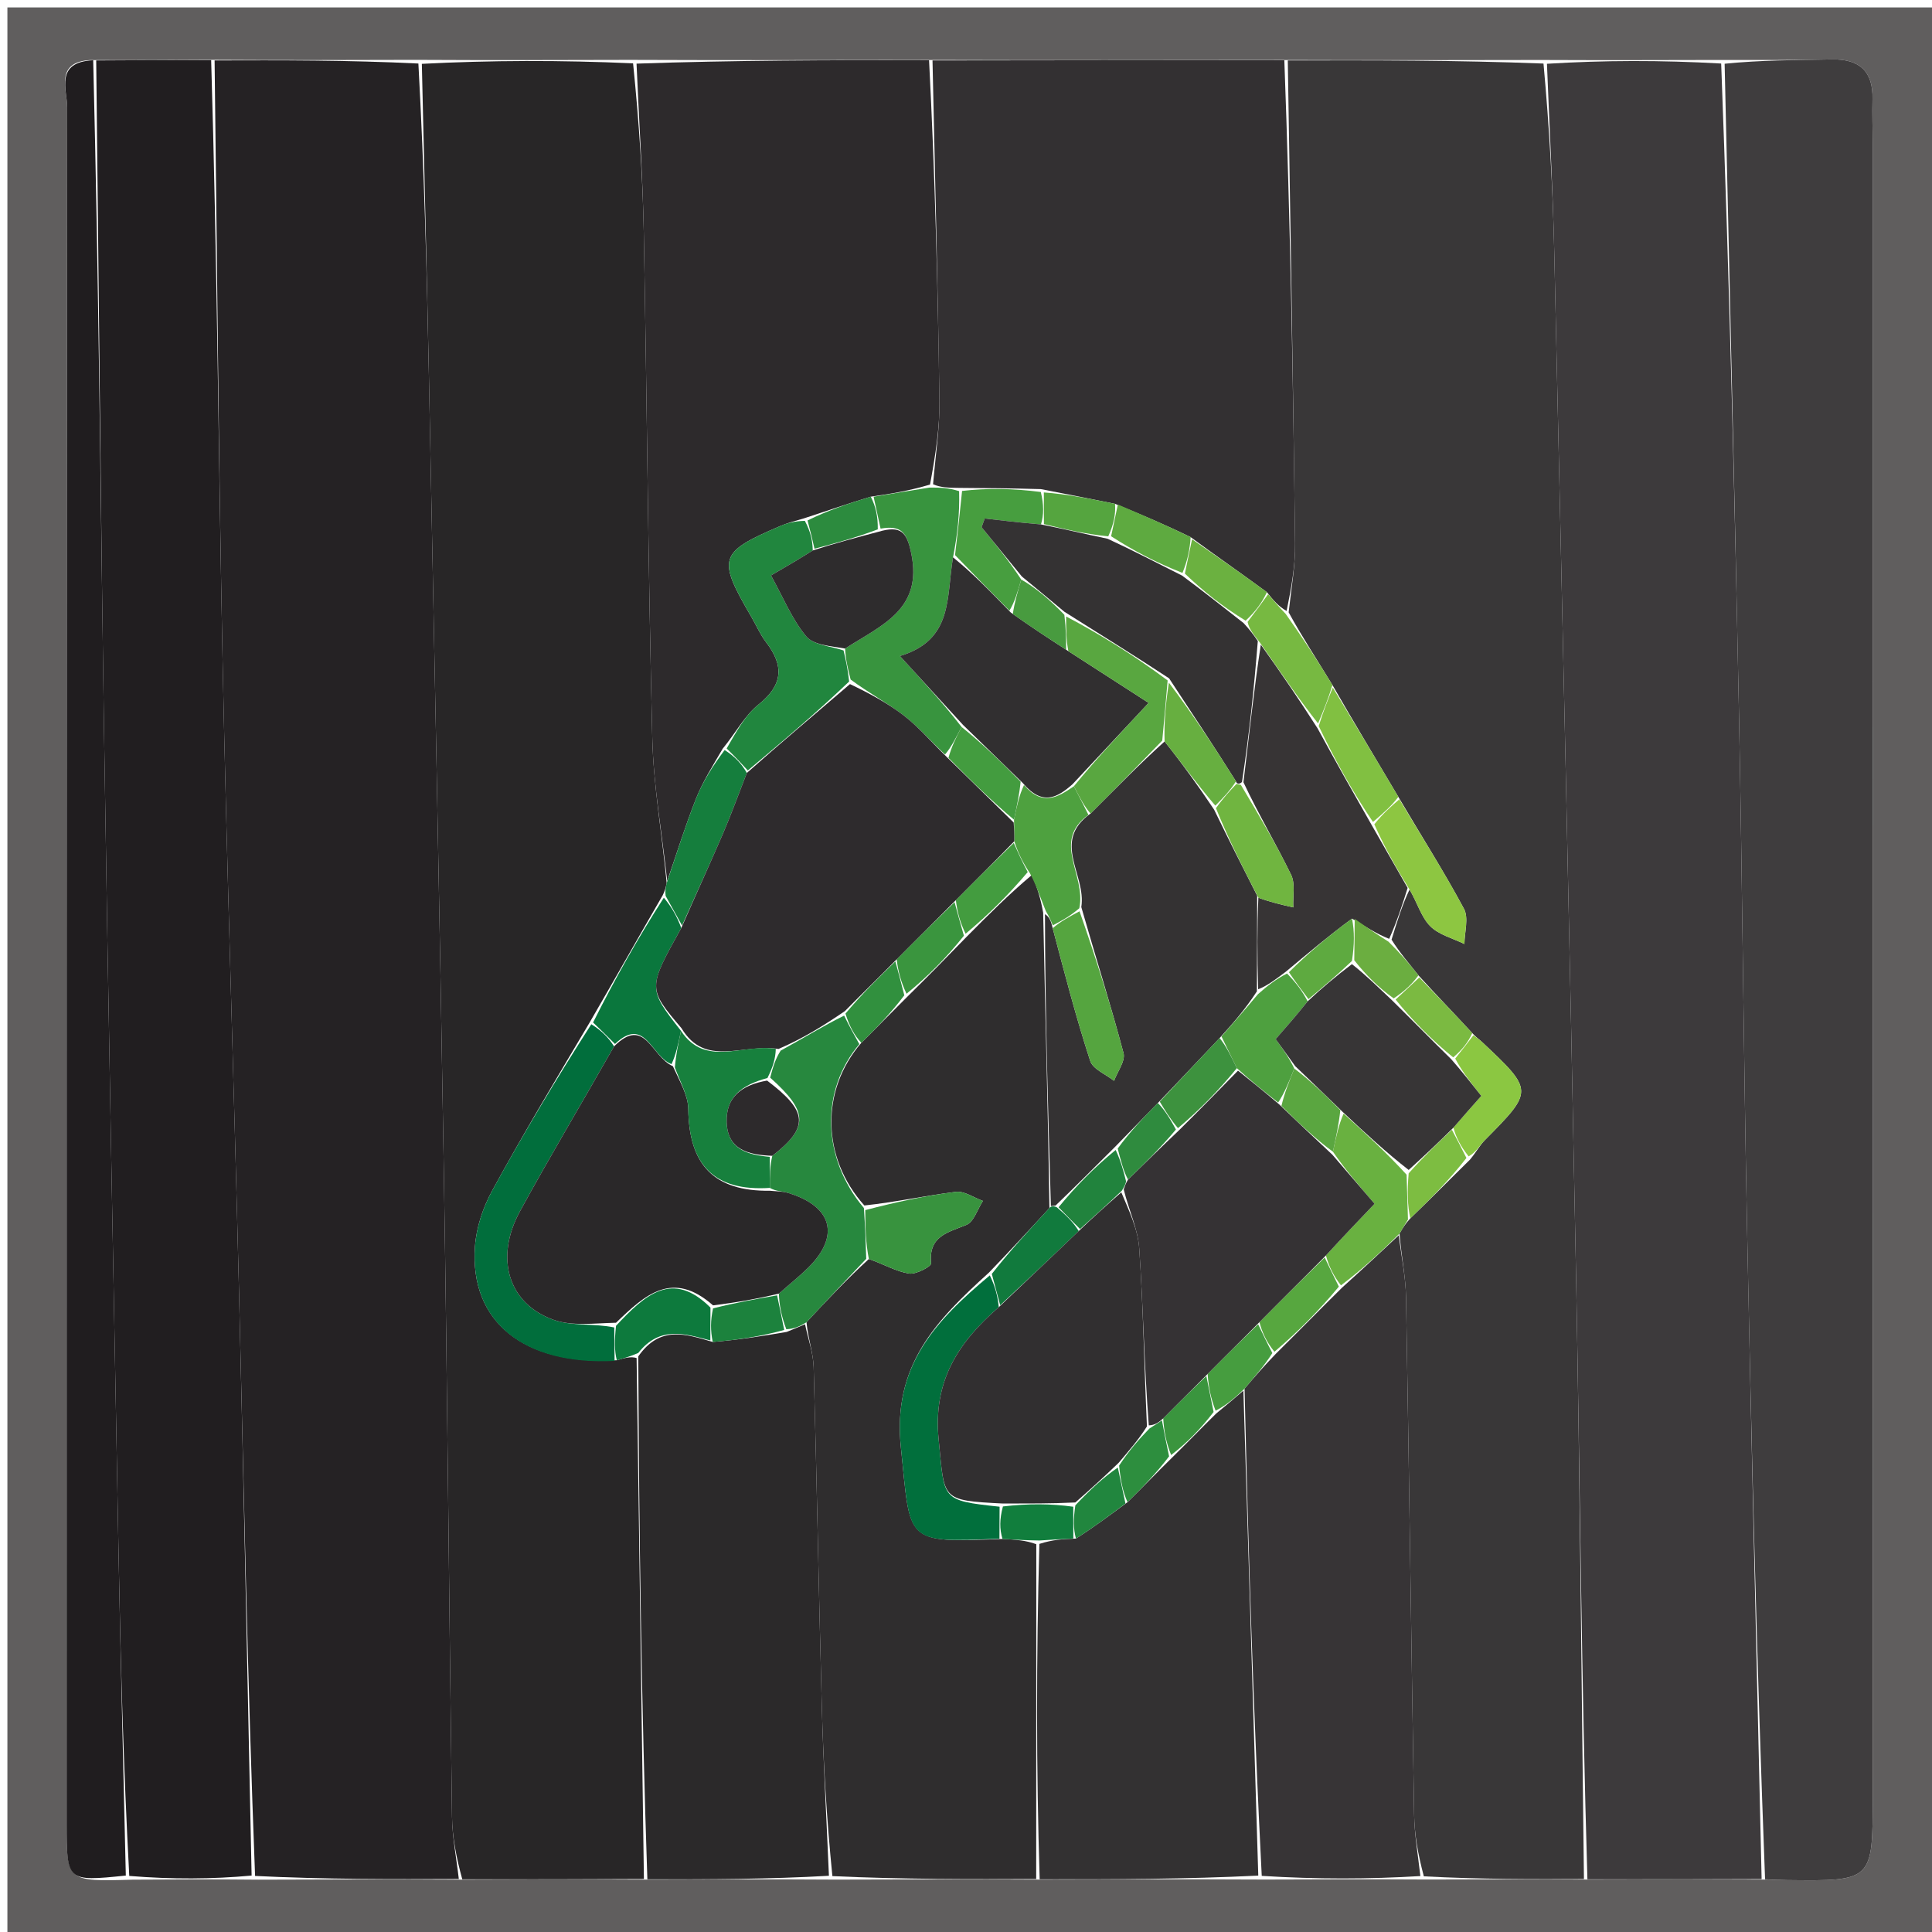 <svg version="1.1" id="Layer_1" xmlns="http://www.w3.org/2000/svg" xmlns:xlink="http://www.w3.org/1999/xlink" x="0px" y="0px"
	 width="100%" viewBox="0 0 261 261" enable-background="new 0 0 261 261" xml:space="preserve">
<path fill="#605E5E" opacity="1" stroke="none" 
	d="
M1,92 
	C1,61.333 1,31.167 1,1 
	C88,1 175,1 262,1 
	C262,88 262,175 262,262 
	C175,262 88,262 1,262 
	C1,205.5 1,149 1,92 
M170.919,253.915 
	C177.937,253.889 184.954,253.864 192.91,253.91 
	C199.933,253.887 206.956,253.864 214.918,253.915 
	C222.606,253.892 230.295,253.869 238.916,253.915 
	C239.748,253.94 240.58,253.978 241.412,253.988 
	C252.991,254.124 252.994,254.123 252.994,242.676 
	C252.993,168.252 252.991,93.828 252.987,19.404 
	C252.987,17.407 252.907,15.407 252.96,13.411 
	C253.061,9.609 251.187,7.954 247.464,8.028 
	C242.638,8.123 237.81,8.117 232.05,8.099 
	C224.36,8.119 216.67,8.139 208.047,8.101 
	C196.688,8.123 185.33,8.145 173.04,8.104 
	C157.351,8.125 141.663,8.145 125.043,8.097 
	C112.023,8.12 99.003,8.142 85.051,8.088 
	C75.695,8.114 66.34,8.141 56.053,8.085 
	C47.032,8.112 38.011,8.139 28.061,8.078 
	C23.04,8.108 18.018,8.138 12.186,8.114 
	C7.351,8.382 9.084,12.167 9.081,14.532 
	C8.987,91.777 8.999,169.023 9.001,246.269 
	C9.001,254.195 9.015,254.195 17.928,253.93 
	C23.282,253.898 28.636,253.866 34.924,253.932 
	C43.944,253.899 52.964,253.866 62.919,253.929 
	C70.942,253.897 78.965,253.866 87.923,253.925 
	C95.944,253.895 103.965,253.865 112.922,253.923 
	C121.942,253.894 130.962,253.865 140.919,253.921 
	C150.607,253.892 160.295,253.863 170.919,253.915 
z"/>
<path fill="#252224" opacity="1" stroke="none" 
	d="
M28.99,8.165 
	C38.011,8.139 47.032,8.112 56.521,8.583 
	C57.311,23.038 57.673,36.993 57.947,50.95 
	C58.652,87.012 59.395,123.073 59.975,159.136 
	C60.438,187.894 60.66,216.655 61.063,245.414 
	C61.102,248.224 61.664,251.027 61.983,253.833 
	C52.964,253.866 43.944,253.899 34.459,253.426 
	C33.43,226.781 32.925,200.641 32.29,174.504 
	C31.594,145.872 30.634,117.247 30.058,88.613 
	C29.519,61.801 29.332,34.981 28.99,8.165 
z"/>
<path fill="#393738" opacity="1" stroke="none" 
	d="
M173.971,8.167 
	C185.33,8.145 196.688,8.123 208.516,8.586 
	C209.321,17.387 209.784,25.702 209.969,34.022 
	C211.005,80.477 212.055,126.932 212.935,173.39 
	C213.444,200.204 213.642,227.023 213.98,253.84 
	C206.956,253.864 199.933,253.887 192.352,253.479 
	C191.532,250.406 191.082,247.766 191.038,245.12 
	C190.646,221.841 190.356,198.56 189.946,175.282 
	C189.896,172.476 189.304,169.68 189.065,166.652 
	C189.513,165.869 189.86,165.314 190.523,164.593 
	C193.318,161.911 195.798,159.394 198.576,156.666 
	C199.438,155.642 199.899,154.727 200.584,154.034 
	C207.189,147.348 207.201,147.357 200.22,140.772 
	C199.861,140.433 199.438,140.16 198.895,139.566 
	C196.407,136.866 194.071,134.458 191.624,131.764 
	C190.307,130.094 189.101,128.71 187.989,126.943 
	C188.776,124.355 189.469,122.152 190.419,120.174 
	C191.494,122.002 192.008,123.907 193.215,125.121 
	C194.382,126.294 196.265,126.756 197.833,127.53 
	C197.846,125.925 198.435,124.011 197.77,122.769 
	C195.07,117.727 191.984,112.892 188.909,107.656 
	C185.869,102.516 182.96,97.702 180.001,92.541 
	C177.956,89.171 175.962,86.149 174.086,82.72 
	C174.468,79.346 174.992,76.376 174.956,73.412 
	C174.691,51.663 174.313,29.915 173.971,8.167 
z"/>
<path fill="#282627" opacity="1" stroke="none" 
	d="
M62.451,253.881 
	C61.664,251.027 61.102,248.224 61.063,245.414 
	C60.66,216.655 60.438,187.894 59.975,159.136 
	C59.395,123.073 58.652,87.012 57.947,50.95 
	C57.673,36.993 57.311,23.038 56.987,8.624 
	C66.34,8.141 75.695,8.114 85.525,8.557 
	C86.333,16.495 86.829,23.96 86.97,31.433 
	C87.399,54.204 87.562,76.982 88.121,99.75 
	C88.278,106.185 89.436,112.596 90.065,119.298 
	C89.916,119.955 89.837,120.332 89.52,120.955 
	C86.149,126.774 83.015,132.347 79.641,138.157 
	C75.07,145.872 70.623,153.286 66.481,160.867 
	C65.242,163.133 64.35,165.827 64.165,168.388 
	C63.431,178.577 70.772,184.475 83.323,183.759 
	C84.415,183.446 85.208,183.22 86.001,183.462 
	C86.33,207.232 86.659,230.533 86.988,253.834 
	C78.965,253.866 70.942,253.897 62.451,253.881 
z"/>
<path fill="#3D3A3C" opacity="1" stroke="none" 
	d="
M214.449,253.878 
	C213.642,227.023 213.444,200.204 212.935,173.39 
	C212.055,126.932 211.005,80.477 209.969,34.022 
	C209.784,25.702 209.321,17.387 208.983,8.615 
	C216.67,8.139 224.36,8.119 232.519,8.582 
	C233.643,38.308 234.359,67.55 234.93,96.794 
	C235.374,119.564 235.553,142.339 236.001,165.108 
	C236.584,194.689 237.316,224.267 237.983,253.845 
	C230.295,253.869 222.606,253.892 214.449,253.878 
z"/>
<path fill="#3F3D3E" opacity="1" stroke="none" 
	d="
M238.449,253.88 
	C237.316,224.267 236.584,194.689 236.001,165.108 
	C235.553,142.339 235.374,119.564 234.93,96.794 
	C234.359,67.55 233.643,38.308 232.986,8.61 
	C237.81,8.117 242.638,8.123 247.464,8.028 
	C251.187,7.954 253.061,9.609 252.96,13.411 
	C252.907,15.407 252.987,17.407 252.987,19.404 
	C252.991,93.828 252.993,168.252 252.994,242.676 
	C252.994,254.123 252.991,254.124 241.412,253.988 
	C240.58,253.978 239.748,253.94 238.449,253.88 
z"/>
<path fill="#211E20" opacity="1" stroke="none" 
	d="
M28.526,8.122 
	C29.332,34.981 29.519,61.801 30.058,88.613 
	C30.634,117.247 31.594,145.872 32.29,174.504 
	C32.925,200.641 33.43,226.781 33.991,253.377 
	C28.636,253.866 23.282,253.898 17.463,253.425 
	C16.668,238.605 16.285,224.292 16.019,209.977 
	C15.326,172.684 14.612,135.392 14.045,98.098 
	C13.59,68.123 13.339,38.144 12.997,8.167 
	C18.018,8.138 23.04,8.108 28.526,8.122 
z"/>
<path fill="#333032" opacity="1" stroke="none" 
	d="
M173.505,8.136 
	C174.313,29.915 174.691,51.663 174.956,73.412 
	C174.992,76.376 174.468,79.346 173.812,82.536 
	C172.72,81.928 172.02,81.096 171.149,80.001 
	C167.665,77.442 164.353,75.145 160.849,72.564 
	C157.443,70.905 154.229,69.532 150.633,68.066 
	C147.174,67.361 144.096,66.748 140.61,66.076 
	C136.791,65.973 133.379,65.928 129.569,65.91 
	C128.108,65.899 127.045,65.861 126.05,65.42 
	C126.398,61.372 126.96,57.724 126.91,54.085 
	C126.698,38.777 126.303,23.472 125.975,8.166 
	C141.663,8.145 157.351,8.125 173.505,8.136 
z"/>
<path fill="#2D2A2C" opacity="1" stroke="none" 
	d="
M125.509,8.131 
	C126.303,23.472 126.698,38.777 126.91,54.085 
	C126.96,57.724 126.398,61.372 125.64,65.463 
	C122.779,66.308 120.398,66.706 117.636,67.098 
	C114.49,68.053 111.725,69.014 108.598,70.029 
	C107.296,70.404 106.332,70.666 105.422,71.056 
	C97.101,74.625 96.861,75.394 101.498,83.328 
	C102.167,84.472 102.698,85.718 103.496,86.761 
	C105.937,89.947 105.793,92.525 102.471,95.179 
	C100.604,96.671 99.4,98.991 97.628,101.149 
	C96.23,103.544 94.911,105.653 94.012,107.928 
	C92.574,111.567 91.413,115.316 90.136,119.018 
	C89.436,112.596 88.278,106.185 88.121,99.75 
	C87.562,76.982 87.399,54.204 86.97,31.433 
	C86.829,23.96 86.333,16.495 85.991,8.596 
	C99.003,8.142 112.023,8.12 125.509,8.131 
z"/>
<path fill="#2F2D2E" opacity="1" stroke="none" 
	d="
M139.982,253.835 
	C130.962,253.865 121.942,253.894 112.45,253.449 
	C111.653,245.507 111.225,238.042 111.022,230.571 
	C110.606,215.286 110.35,199.996 109.919,184.712 
	C109.864,182.763 109.158,180.834 108.952,178.621 
	C111.775,175.583 114.4,172.819 117.378,170.083 
	C119.417,170.796 121.057,171.768 122.807,172.049 
	C123.75,172.2 125.823,171.075 125.784,170.685 
	C125.416,166.976 128.035,166.508 130.548,165.476 
	C131.565,165.057 132.054,163.354 132.783,162.236 
	C131.556,161.798 130.268,160.866 129.114,161.011 
	C125.036,161.521 121.004,162.4 116.77,162.852 
	C111.011,156.435 110.8,147.333 116.361,140.876 
	C118.507,138.761 120.38,136.823 122.545,134.679 
	C125.346,131.92 127.855,129.369 130.591,126.548 
	C133.572,123.535 136.326,120.791 139.382,118.219 
	C140.138,119.893 140.591,121.395 140.924,123.303 
	C141.192,136.781 141.58,149.855 141.771,163.198 
	C139.008,166.214 136.444,168.962 133.607,171.913 
	C126.432,178.401 120.547,184.48 121.705,195.546 
	C123.044,208.337 122.019,208.445 135.431,207.899 
	C137.228,208.009 138.612,208.083 139.996,208.615 
	C139.992,223.995 139.987,238.915 139.982,253.835 
z"/>
<path fill="#2B292A" opacity="1" stroke="none" 
	d="
M108.754,178.895 
	C109.158,180.834 109.864,182.763 109.919,184.712 
	C110.35,199.996 110.606,215.286 111.022,230.571 
	C111.225,238.042 111.653,245.507 111.983,253.404 
	C103.965,253.865 95.944,253.895 87.455,253.88 
	C86.659,230.533 86.33,207.232 86.229,183.24 
	C89.161,179.05 92.581,180.196 96.285,181.289 
	C99.738,181.007 102.867,180.52 106.278,179.933 
	C107.292,179.521 108.023,179.208 108.754,178.895 
z"/>
<path fill="#373436" opacity="1" stroke="none" 
	d="
M188.964,166.88 
	C189.304,169.68 189.896,172.476 189.946,175.282 
	C190.356,198.56 190.646,221.841 191.038,245.12 
	C191.082,247.766 191.532,250.406 191.883,253.443 
	C184.954,253.864 177.937,253.889 170.453,253.418 
	C169.316,231.237 168.644,209.552 168.133,187.596 
	C169.557,185.904 170.818,184.483 172.36,182.886 
	C175.441,179.841 178.241,176.973 181.325,173.932 
	C184.061,171.465 186.512,169.172 188.964,166.88 
z"/>
<path fill="#333132" opacity="1" stroke="none" 
	d="
M167.972,187.867 
	C168.644,209.552 169.316,231.237 169.985,253.378 
	C160.295,253.863 150.607,253.892 140.451,253.878 
	C139.987,238.915 139.992,223.995 140.412,208.571 
	C142.218,207.991 143.609,207.915 145.354,207.85 
	C147.82,206.278 149.933,204.697 152.32,202.932 
	C154.414,200.868 156.233,198.986 158.329,196.926 
	C160.416,194.872 162.226,192.995 164.308,190.95 
	C165.71,189.809 166.841,188.838 167.972,187.867 
z"/>
<path fill="#201D1F" opacity="1" stroke="none" 
	d="
M12.591,8.14 
	C13.339,38.144 13.59,68.123 14.045,98.098 
	C14.612,135.392 15.326,172.684 16.019,209.977 
	C16.285,224.292 16.668,238.605 16.997,253.376 
	C9.015,254.195 9.001,254.195 9.001,246.269 
	C8.999,169.023 8.987,91.777 9.081,14.532 
	C9.084,12.167 7.351,8.382 12.591,8.14 
z"/>
<path fill="#373435" opacity="1" stroke="none" 
	d="
M190.162,119.948 
	C189.469,122.152 188.776,124.355 187.671,126.832 
	C185.843,126.116 184.428,125.127 182.649,124.098 
	C179.53,126.388 176.774,128.718 173.763,131.224 
	C172.376,132.275 171.244,133.152 169.968,133.647 
	C169.826,129.176 169.829,125.087 169.996,121.273 
	C171.677,121.893 173.195,122.237 174.713,122.581 
	C174.641,121.096 175.014,119.394 174.416,118.166 
	C172.407,114.042 170.052,110.087 167.982,105.679 
	C168.772,99.155 169.411,93.02 170.327,87.086 
	C173.039,90.873 175.474,94.459 177.992,98.391 
	C180.448,102.916 182.822,107.094 185.379,111.589 
	C187.095,114.587 188.629,117.267 190.162,119.948 
z"/>
<path fill="#69B140" opacity="1" stroke="none" 
	d="
M189.065,166.652 
	C186.512,169.172 184.061,171.465 181.154,173.642 
	C180.117,172.312 179.537,171.099 179.124,169.604 
	C181.42,167.093 183.55,164.864 185.693,162.621 
	C183.625,160.216 181.811,158.108 180.07,155.588 
	C180.505,153.528 180.866,151.88 181.515,150.439 
	C184.543,153.175 187.282,155.703 190.022,158.691 
	C190.083,161.019 190.146,162.889 190.208,164.759 
	C189.86,165.314 189.513,165.869 189.065,166.652 
z"/>
<path fill="#8DC641" opacity="1" stroke="none" 
	d="
M190.419,120.174 
	C188.629,117.267 187.095,114.587 185.661,111.359 
	C186.854,109.868 187.947,108.924 189.041,107.98 
	C191.984,112.892 195.07,117.727 197.77,122.769 
	C198.435,124.011 197.846,125.925 197.833,127.53 
	C196.265,126.756 194.382,126.294 193.215,125.121 
	C192.008,123.907 191.494,122.002 190.419,120.174 
z"/>
<path fill="#81C041" opacity="1" stroke="none" 
	d="
M188.909,107.656 
	C187.947,108.924 186.854,109.868 185.478,111.042 
	C182.822,107.094 180.448,102.916 178.148,98.081 
	C178.831,95.911 179.441,94.399 180.051,92.887 
	C182.96,97.702 185.869,102.516 188.909,107.656 
z"/>
<path fill="#77B941" opacity="1" stroke="none" 
	d="
M180.001,92.541 
	C179.441,94.399 178.831,95.911 178.065,97.734 
	C175.474,94.459 173.039,90.873 170.198,86.799 
	C169.278,85.652 168.763,84.991 168.539,84.019 
	C169.658,82.56 170.489,81.413 171.319,80.265 
	C172.02,81.096 172.72,81.928 173.694,82.942 
	C175.962,86.149 177.956,89.171 180.001,92.541 
z"/>
<path fill="#8BC741" opacity="1" stroke="none" 
	d="
M199.046,139.857 
	C199.438,140.16 199.861,140.433 200.22,140.772 
	C207.201,147.357 207.189,147.348 200.584,154.034 
	C199.899,154.727 199.438,155.642 198.402,156.221 
	C197.333,154.867 196.735,153.745 196.346,152.339 
	C197.715,150.747 198.876,149.439 200.107,148.051 
	C198.724,146.297 197.53,144.781 196.589,143.005 
	C197.578,141.782 198.312,140.819 199.046,139.857 
z"/>
<path fill="#7BBA41" opacity="1" stroke="none" 
	d="
M198.895,139.566 
	C198.312,140.819 197.578,141.782 196.319,142.846 
	C193.297,140.392 190.799,137.835 188.538,135.036 
	C189.762,133.879 190.748,132.965 191.735,132.051 
	C194.071,134.458 196.407,136.866 198.895,139.566 
z"/>
<path fill="#6BAE40" opacity="1" stroke="none" 
	d="
M191.624,131.764 
	C190.748,132.965 189.762,133.879 188.279,134.878 
	C186.17,133.361 184.559,131.759 182.952,129.726 
	C182.975,127.577 182.994,125.857 183.013,124.138 
	C184.428,125.127 185.843,126.116 187.577,127.216 
	C189.101,128.71 190.307,130.094 191.624,131.764 
z"/>
<path fill="#7DBD41" opacity="1" stroke="none" 
	d="
M196.138,152.624 
	C196.735,153.745 197.333,154.867 198.105,156.433 
	C195.798,159.394 193.318,161.911 190.523,164.593 
	C190.146,162.889 190.083,161.019 190.301,158.511 
	C192.434,156.123 194.286,154.374 196.138,152.624 
z"/>
<path fill="#016E3C" opacity="1" stroke="none" 
	d="
M83.025,183.846 
	C70.772,184.475 63.431,178.577 64.165,168.388 
	C64.35,165.827 65.242,163.133 66.481,160.867 
	C70.623,153.286 75.07,145.872 79.882,138.366 
	C81.269,139.235 82.175,140.132 82.957,141.356 
	C78.626,148.991 74.293,156.228 70.252,163.626 
	C66.798,169.948 68.659,176.132 74.798,178.303 
	C77.287,179.183 80.239,178.755 82.984,179.333 
	C83,181.111 83.012,182.479 83.025,183.846 
z"/>
<path fill="#0A773D" opacity="1" stroke="none" 
	d="
M83.081,141.029 
	C82.175,140.132 81.269,139.235 80.122,138.129 
	C83.015,132.347 86.149,126.774 89.681,121.273 
	C90.766,122.573 91.454,123.801 92.038,125.369 
	C87.503,133.517 87.503,133.517 91.998,139.26 
	C91.621,141.06 91.307,142.495 90.72,143.756 
	C87.983,142.759 87.167,137.172 83.081,141.029 
z"/>
<path fill="#157E3D" opacity="1" stroke="none" 
	d="
M92.141,125.029 
	C91.454,123.801 90.766,122.573 89.919,121.027 
	C89.837,120.332 89.916,119.955 90.065,119.298 
	C91.413,115.316 92.574,111.567 94.012,107.928 
	C94.911,105.653 96.23,103.544 97.897,101.324 
	C99.298,102.22 100.162,103.153 100.895,104.417 
	C99.746,107.355 98.798,109.992 97.693,112.562 
	C95.896,116.741 93.997,120.876 92.141,125.029 
z"/>
<path fill="#0D7A3D" opacity="1" stroke="none" 
	d="
M83.323,183.759 
	C83.012,182.479 83,181.111 83.222,179.105 
	C87.134,174.926 90.833,171.511 95.98,176.649 
	C95.974,178.396 95.968,179.74 95.961,181.084 
	C92.581,180.196 89.161,179.05 86.229,182.772 
	C85.208,183.22 84.415,183.446 83.323,183.759 
z"/>
<path fill="#38943E" opacity="1" stroke="none" 
	d="
M118.016,67.104 
	C120.398,66.706 122.779,66.308 125.572,65.867 
	C127.045,65.861 128.108,65.899 129.572,66.349 
	C129.655,69.503 129.338,72.246 128.749,75.292 
	C127.824,80.656 128.826,86.449 121.574,88.624 
	C124.832,92.181 127.466,95.058 129.903,98.207 
	C129.123,99.687 128.539,100.894 127.669,101.928 
	C125.632,100.042 124.024,98.145 122.095,96.664 
	C119.887,94.967 117.395,93.64 114.914,91.802 
	C114.519,90.26 114.238,89.067 114.166,87.614 
	C119.112,84.438 124.686,82.334 123.1,74.744 
	C122.5,71.876 121.728,70.936 118.959,71.414 
	C118.606,69.754 118.311,68.429 118.016,67.104 
z"/>
<path fill="#479E3F" opacity="1" stroke="none" 
	d="
M129.02,74.988 
	C129.338,72.246 129.655,69.503 129.97,66.322 
	C133.379,65.928 136.791,65.973 140.609,66.465 
	C141.019,68.21 141.022,69.507 140.632,70.845 
	C137.835,70.606 135.432,70.327 133.03,70.047 
	C132.888,70.438 132.746,70.83 132.604,71.221 
	C134.419,73.441 136.233,75.662 137.961,78.29 
	C137.463,80.033 137.052,81.368 136.368,82.494 
	C133.736,79.852 131.378,77.42 129.02,74.988 
z"/>
<path fill="#6BB140" opacity="1" stroke="none" 
	d="
M171.149,80.001 
	C170.489,81.413 169.658,82.56 168.276,83.85 
	C165.155,81.945 162.586,79.898 160.071,77.492 
	C160.431,75.704 160.736,74.277 161.041,72.849 
	C164.353,75.145 167.665,77.442 171.149,80.001 
z"/>
<path fill="#5EAA40" opacity="1" stroke="none" 
	d="
M160.849,72.564 
	C160.736,74.277 160.431,75.704 159.744,77.396 
	C156.247,76.03 153.134,74.4 150.104,72.444 
	C150.462,70.798 150.738,69.478 151.014,68.158 
	C154.229,69.532 157.443,70.905 160.849,72.564 
z"/>
<path fill="#55A53F" opacity="1" stroke="none" 
	d="
M150.633,68.066 
	C150.738,69.478 150.462,70.798 149.72,72.457 
	C146.51,72.132 143.768,71.468 141.026,70.804 
	C141.022,69.507 141.019,68.21 141.016,66.525 
	C144.096,66.748 147.174,67.361 150.633,68.066 
z"/>
<path fill="#21863E" opacity="1" stroke="none" 
	d="
M113.957,87.875 
	C114.238,89.067 114.519,90.26 114.714,92.066 
	C110.093,96.482 105.559,100.284 101.026,104.086 
	C100.162,103.153 99.298,102.22 98.165,101.113 
	C99.4,98.991 100.604,96.671 102.471,95.179 
	C105.793,92.525 105.937,89.947 103.496,86.761 
	C102.698,85.718 102.167,84.472 101.498,83.328 
	C96.861,75.394 97.101,74.625 105.422,71.056 
	C106.332,70.666 107.296,70.404 108.731,70.362 
	C109.495,71.804 109.764,72.966 109.799,74.362 
	C107.906,75.559 106.245,76.524 104.157,77.737 
	C105.818,80.729 106.99,83.657 108.91,85.962 
	C109.913,87.166 112.232,87.273 113.957,87.875 
z"/>
<path fill="#2C8B3E" opacity="1" stroke="none" 
	d="
M110.033,74.129 
	C109.764,72.966 109.495,71.804 109.093,70.308 
	C111.725,69.014 114.49,68.053 117.636,67.098 
	C118.311,68.429 118.606,69.754 118.582,71.511 
	C115.519,72.671 112.776,73.4 110.033,74.129 
z"/>
<path fill="#343233" opacity="1" stroke="none" 
	d="
M169.832,120.998 
	C169.829,125.087 169.826,129.176 169.796,133.928 
	C168.183,136.401 166.598,138.209 164.762,140.233 
	C161.9,143.241 159.288,146.033 156.417,149.008 
	C154.401,151.049 152.644,152.906 150.613,154.956 
	C147.827,157.713 145.316,160.275 142.597,162.861 
	C142.387,162.884 141.968,162.929 141.968,162.929 
	C141.58,149.855 141.192,136.781 141.168,123.496 
	C141.762,123.86 141.993,124.434 142.212,125.389 
	C143.856,131.63 145.389,137.531 147.277,143.317 
	C147.645,144.447 149.392,145.128 150.502,146.015 
	C150.963,144.756 152.062,143.327 151.78,142.264 
	C150.063,135.777 148.033,129.374 146.076,122.536 
	C146.77,118.144 142.005,113.707 147.324,109.904 
	C150.743,106.502 153.878,103.275 157.329,100.168 
	C159.742,103.203 161.84,106.116 164.019,109.379 
	C166.012,113.485 167.922,117.241 169.832,120.998 
z"/>
<path fill="#27883E" opacity="1" stroke="none" 
	d="
M108.952,178.621 
	C108.023,179.208 107.292,179.521 106.224,179.57 
	C105.585,177.867 105.283,176.43 105.221,174.761 
	C106.698,173.447 107.994,172.426 109.161,171.274 
	C113.526,166.965 112.456,162.971 106.453,161.155 
	C105.678,160.921 104.822,160.951 104.003,160.478 
	C104,158.825 103.997,157.554 104.334,156.144 
	C109.312,152.283 109.17,150.159 104.044,145.583 
	C104.426,144.13 104.761,143.022 105.465,141.93 
	C108.542,140.254 111.249,138.563 114.037,137.204 
	C114.775,138.709 115.432,139.881 116.088,141.053 
	C110.8,147.333 111.011,156.435 116.705,163.193 
	C116.892,165.898 116.958,167.977 117.024,170.055 
	C114.4,172.819 111.775,175.583 108.952,178.621 
z"/>
<path fill="#016F3C" opacity="1" stroke="none" 
	d="
M135.018,207.862 
	C122.019,208.445 123.044,208.337 121.705,195.546 
	C120.547,184.48 126.432,178.401 133.715,172.299 
	C134.436,173.765 134.778,175.047 134.93,176.589 
	C129.311,181.471 126.032,186.693 126.809,194.489 
	C127.621,202.627 127.006,202.688 135.038,203.546 
	C135.027,205.247 135.023,206.555 135.018,207.862 
z"/>
<path fill="#4EA13F" opacity="1" stroke="none" 
	d="
M142.224,125.009 
	C141.993,124.434 141.762,123.86 141.288,123.092 
	C140.591,121.395 140.138,119.893 139.142,117.979 
	C138.05,116.339 137.501,115.109 137.024,113.647 
	C137.044,112.649 136.994,111.883 136.986,110.736 
	C137.368,108.864 137.707,107.374 138.335,106.06 
	C140.852,108.966 142.888,107.714 145.073,106.219 
	C145.844,107.695 146.441,108.887 147.039,110.078 
	C142.005,113.707 146.77,118.144 145.807,122.701 
	C144.454,123.852 143.339,124.43 142.224,125.009 
z"/>
<path fill="#38933E" opacity="1" stroke="none" 
	d="
M117.378,170.083 
	C116.958,167.977 116.892,165.898 116.89,163.479 
	C121.004,162.4 125.036,161.521 129.114,161.011 
	C130.268,160.866 131.556,161.798 132.783,162.236 
	C132.054,163.354 131.565,165.057 130.548,165.476 
	C128.035,166.508 125.416,166.976 125.784,170.685 
	C125.823,171.075 123.75,172.2 122.807,172.049 
	C121.057,171.768 119.417,170.796 117.378,170.083 
z"/>
<path fill="#117A3D" opacity="1" stroke="none" 
	d="
M135.119,176.33 
	C134.778,175.047 134.436,173.765 133.987,172.096 
	C136.444,168.962 139.008,166.214 141.771,163.198 
	C141.968,162.929 142.387,162.884 142.796,163.115 
	C144.106,164.241 145.006,165.137 145.729,166.304 
	C142.074,169.826 138.596,173.078 135.119,176.33 
z"/>
<path fill="#439C3F" opacity="1" stroke="none" 
	d="
M136.952,113.879 
	C137.501,115.109 138.05,116.339 138.839,117.808 
	C136.326,120.791 133.572,123.535 130.447,126.141 
	C129.702,124.628 129.328,123.253 129.127,121.6 
	C131.851,118.84 134.402,116.36 136.952,113.879 
z"/>
<path fill="#3A953E" opacity="1" stroke="none" 
	d="
M128.954,121.878 
	C129.328,123.253 129.702,124.628 130.219,126.41 
	C127.855,129.369 125.346,131.92 122.462,134.25 
	C121.71,132.644 121.334,131.26 121.133,129.599 
	C123.856,126.841 126.405,124.359 128.954,121.878 
z"/>
<path fill="#31903E" opacity="1" stroke="none" 
	d="
M120.958,129.876 
	C121.334,131.26 121.71,132.644 122.169,134.457 
	C120.38,136.823 118.507,138.761 116.361,140.876 
	C115.432,139.881 114.775,138.709 114.215,136.931 
	C116.526,134.175 118.742,132.025 120.958,129.876 
z"/>
<path fill="#117E3D" opacity="1" stroke="none" 
	d="
M135.431,207.899 
	C135.023,206.555 135.027,205.247 135.487,203.511 
	C138.958,203.107 141.974,203.133 144.99,203.548 
	C144.993,205.239 144.997,206.539 145,207.84 
	C143.609,207.915 142.218,207.991 140.411,208.112 
	C138.612,208.083 137.228,208.009 135.431,207.899 
z"/>
<path fill="#1C823D" opacity="1" stroke="none" 
	d="
M104.982,174.993 
	C105.283,176.43 105.585,177.867 105.941,179.668 
	C102.867,180.52 99.738,181.007 96.286,181.289 
	C95.968,179.74 95.974,178.396 96.328,176.75 
	C99.444,175.963 102.213,175.478 104.982,174.993 
z"/>
<path fill="#57A73F" opacity="1" stroke="none" 
	d="
M178.956,169.885 
	C179.537,171.099 180.117,172.312 180.87,173.815 
	C178.241,176.973 175.441,179.841 172.166,182.612 
	C171.116,181.308 170.541,180.101 170.14,178.615 
	C173.194,175.52 176.075,172.703 178.956,169.885 
z"/>
<path fill="#469D3F" opacity="1" stroke="none" 
	d="
M169.966,178.894 
	C170.541,180.101 171.116,181.308 171.886,182.788 
	C170.818,184.483 169.557,185.904 168.133,187.596 
	C166.841,188.838 165.71,189.809 164.22,190.578 
	C163.563,188.88 163.265,187.383 163.142,185.612 
	C165.533,183.189 167.749,181.041 169.966,178.894 
z"/>
<path fill="#3A953E" opacity="1" stroke="none" 
	d="
M162.967,185.886 
	C163.265,187.383 163.563,188.88 163.949,190.748 
	C162.226,192.995 160.416,194.872 158.213,196.563 
	C157.536,194.881 157.252,193.382 157.143,191.613 
	C159.201,189.523 161.084,187.705 162.967,185.886 
z"/>
<path fill="#21863E" opacity="1" stroke="none" 
	d="
M145.354,207.85 
	C144.997,206.539 144.993,205.239 145.27,203.364 
	C147.35,201.153 149.15,199.517 151.012,198.258 
	C151.398,200.128 151.722,201.622 152.045,203.115 
	C149.933,204.697 147.82,206.278 145.354,207.85 
z"/>
<path fill="#2D8E3E" opacity="1" stroke="none" 
	d="
M152.32,202.932 
	C151.722,201.622 151.398,200.128 151.184,197.994 
	C152.541,195.94 153.789,194.527 155.288,192.975 
	C156.016,192.519 156.492,192.202 156.968,191.884 
	C157.252,193.382 157.536,194.881 157.936,196.742 
	C156.233,198.986 154.414,200.868 152.32,202.932 
z"/>
<path fill="#343233" opacity="1" stroke="none" 
	d="
M140.632,70.845 
	C143.768,71.468 146.51,72.132 149.637,72.783 
	C153.134,74.4 156.247,76.03 159.688,77.756 
	C162.586,79.898 165.155,81.945 167.987,84.161 
	C168.763,84.991 169.278,85.652 169.921,86.599 
	C169.411,93.02 168.772,99.155 167.783,105.643 
	C167.433,105.997 167.042,105.9 166.974,105.557 
	C163.973,100.786 161.039,96.359 157.938,91.639 
	C153.191,88.52 148.61,85.694 143.793,82.647 
	C141.72,80.912 139.884,79.397 138.048,77.882 
	C136.233,75.662 134.419,73.441 132.604,71.221 
	C132.746,70.83 132.888,70.438 133.03,70.047 
	C135.432,70.327 137.835,70.606 140.632,70.845 
z"/>
<path fill="#4EA03F" opacity="1" stroke="none" 
	d="
M165.012,140.018 
	C166.598,138.209 168.183,136.401 169.94,134.31 
	C171.244,133.152 172.376,132.275 173.869,131.516 
	C175.077,132.748 175.922,133.863 176.655,135.274 
	C175.169,137.14 173.795,138.709 172.336,140.375 
	C173.296,141.704 174.138,142.869 174.851,144.352 
	C174.127,146.157 173.532,147.645 172.67,148.945 
	C170.685,147.385 168.966,146.012 167.09,144.301 
	C166.293,142.649 165.653,141.333 165.012,140.018 
z"/>
<path fill="#70B540" opacity="1" stroke="none" 
	d="
M167.042,105.9 
	C167.042,105.9 167.433,105.997 167.631,106.032 
	C170.052,110.087 172.407,114.042 174.416,118.166 
	C175.014,119.394 174.641,121.096 174.713,122.581 
	C173.195,122.237 171.677,121.893 169.996,121.273 
	C167.922,117.241 166.012,113.485 164.268,109.183 
	C165.303,107.725 166.172,106.812 167.042,105.9 
z"/>
<path fill="#5EAA40" opacity="1" stroke="none" 
	d="
M176.768,134.977 
	C175.922,133.863 175.077,132.748 174.125,131.341 
	C176.774,128.718 179.53,126.388 182.649,124.098 
	C182.994,125.857 182.975,127.577 182.641,129.817 
	C180.473,131.885 178.62,133.431 176.768,134.977 
z"/>
<path fill="#353234" opacity="1" stroke="none" 
	d="
M167.247,144.638 
	C168.966,146.012 170.685,147.385 172.842,149.223 
	C175.519,151.792 177.758,153.896 179.998,155.999 
	C181.811,158.108 183.625,160.216 185.693,162.621 
	C183.55,164.864 181.42,167.093 179.124,169.604 
	C176.075,172.703 173.194,175.52 170.14,178.615 
	C167.749,181.041 165.533,183.189 163.142,185.612 
	C161.084,187.705 159.201,189.523 157.143,191.613 
	C156.492,192.202 156.016,192.519 155.194,192.56 
	C154.564,184.408 154.44,176.523 153.904,168.666 
	C153.725,166.039 152.492,163.484 151.806,160.678 
	C151.982,160.177 152.067,159.886 152.391,159.353 
	C154.763,157.046 156.868,154.975 159.248,152.722 
	C162.096,149.906 164.671,147.272 167.247,144.638 
z"/>
<path fill="#373536" opacity="1" stroke="none" 
	d="
M176.655,135.274 
	C178.62,133.431 180.473,131.885 182.637,130.248 
	C184.559,131.759 186.17,133.361 188.041,135.121 
	C190.799,137.835 193.297,140.392 196.065,143.107 
	C197.53,144.781 198.724,146.297 200.107,148.051 
	C198.876,149.439 197.715,150.747 196.346,152.339 
	C194.286,154.374 192.434,156.123 190.302,158.052 
	C187.282,155.703 184.543,153.175 181.358,150.183 
	C178.935,147.824 176.957,145.93 174.98,144.035 
	C174.138,142.869 173.296,141.704 172.336,140.375 
	C173.795,138.709 175.169,137.14 176.655,135.274 
z"/>
<path fill="#5AA640" opacity="1" stroke="none" 
	d="
M174.851,144.352 
	C176.957,145.93 178.935,147.824 181.07,149.975 
	C180.866,151.88 180.505,153.528 180.07,155.588 
	C177.758,153.896 175.519,151.792 173.108,149.411 
	C173.532,147.645 174.127,146.157 174.851,144.352 
z"/>
<path fill="#2A2829" opacity="1" stroke="none" 
	d="
M105.221,174.761 
	C102.213,175.478 99.444,175.963 96.327,176.346 
	C90.833,171.511 87.134,174.926 83.219,178.694 
	C80.239,178.755 77.287,179.183 74.798,178.303 
	C68.659,176.132 66.798,169.948 70.252,163.626 
	C74.293,156.228 78.626,148.991 82.957,141.356 
	C87.167,137.172 87.983,142.759 90.899,144.035 
	C91.92,146.259 92.96,148.023 92.981,149.799 
	C93.069,157.394 96.491,160.966 104.004,160.859 
	C104.822,160.951 105.678,160.921 106.453,161.155 
	C112.456,162.971 113.526,166.965 109.161,171.274 
	C107.994,172.426 106.698,173.447 105.221,174.761 
z"/>
<path fill="#2E2B2D" opacity="1" stroke="none" 
	d="
M121.133,129.599 
	C118.742,132.025 116.526,134.175 114.133,136.598 
	C111.249,138.563 108.542,140.254 105.176,141.708 
	C100.293,140.958 95.281,144.261 92.06,138.897 
	C87.503,133.517 87.503,133.517 92.038,125.369 
	C93.997,120.876 95.896,116.741 97.693,112.562 
	C98.798,109.992 99.746,107.355 100.895,104.417 
	C105.559,100.284 110.093,96.482 114.827,92.416 
	C117.395,93.64 119.887,94.967 122.095,96.664 
	C124.024,98.145 125.632,100.042 127.843,102.208 
	C131.184,105.48 134.064,108.299 136.943,111.118 
	C136.994,111.883 137.044,112.649 137.024,113.647 
	C134.402,116.36 131.851,118.84 129.127,121.6 
	C126.405,124.359 123.856,126.841 121.133,129.599 
z"/>
<path fill="#17803D" opacity="1" stroke="none" 
	d="
M91.998,139.26 
	C95.281,144.261 100.293,140.958 104.806,141.693 
	C104.761,143.022 104.426,144.13 103.677,145.633 
	C100.136,146.588 98.059,148.232 98.169,151.608 
	C98.288,155.281 101.01,156.018 103.995,156.282 
	C103.997,157.554 104,158.825 104.003,160.478 
	C96.491,160.966 93.069,157.394 92.981,149.799 
	C92.96,148.023 91.92,146.259 91.171,144.211 
	C91.307,142.495 91.621,141.06 91.998,139.26 
z"/>
<path fill="#312F30" opacity="1" stroke="none" 
	d="
M144.899,105.936 
	C142.888,107.714 140.852,108.966 138.168,105.778 
	C135.175,102.857 132.638,100.396 130.101,97.935 
	C127.466,95.058 124.832,92.181 121.574,88.624 
	C128.826,86.449 127.824,80.656 128.749,75.292 
	C131.378,77.42 133.736,79.852 136.551,82.747 
	C139.348,84.734 141.688,86.259 144.329,87.966 
	C147.999,90.325 151.369,92.501 155.173,94.957 
	C151.207,99.196 148.053,102.566 144.899,105.936 
z"/>
<path fill="#2E2C2D" opacity="1" stroke="none" 
	d="
M109.799,74.362 
	C112.776,73.4 115.519,72.671 118.639,71.846 
	C121.728,70.936 122.5,71.876 123.1,74.744 
	C124.686,82.334 119.112,84.438 114.166,87.614 
	C112.232,87.273 109.913,87.166 108.91,85.962 
	C106.99,83.657 105.818,80.729 104.157,77.737 
	C106.245,76.524 107.906,75.559 109.799,74.362 
z"/>
<path fill="#439C3F" opacity="1" stroke="none" 
	d="
M129.903,98.207 
	C132.638,100.396 135.175,102.857 137.879,105.6 
	C137.707,107.374 137.368,108.864 136.986,110.736 
	C134.064,108.299 131.184,105.48 128.13,102.382 
	C128.539,100.894 129.123,99.687 129.903,98.207 
z"/>
<path fill="#489B3F" opacity="1" stroke="none" 
	d="
M144.028,87.784 
	C141.688,86.259 139.348,84.734 136.824,82.956 
	C137.052,81.368 137.463,80.033 137.961,78.29 
	C139.884,79.397 141.72,80.912 143.789,83.057 
	C144.023,85.053 144.026,86.419 144.028,87.784 
z"/>
<path fill="#59A740" opacity="1" stroke="none" 
	d="
M144.329,87.966 
	C144.026,86.419 144.023,85.053 144.025,83.278 
	C148.61,85.694 153.191,88.52 157.74,91.927 
	C157.477,95.021 157.245,97.534 157.013,100.047 
	C153.878,103.275 150.743,106.502 147.324,109.904 
	C146.441,108.887 145.844,107.695 145.073,106.219 
	C148.053,102.566 151.207,99.196 155.173,94.957 
	C151.369,92.501 147.999,90.325 144.329,87.966 
z"/>
<path fill="#55A53F" opacity="1" stroke="none" 
	d="
M142.212,125.389 
	C143.339,124.43 144.454,123.852 145.838,123.108 
	C148.033,129.374 150.063,135.777 151.78,142.264 
	C152.062,143.327 150.963,144.756 150.502,146.015 
	C149.392,145.128 147.645,144.447 147.277,143.317 
	C145.389,137.531 143.856,131.63 142.212,125.389 
z"/>
<path fill="#67AF40" opacity="1" stroke="none" 
	d="
M157.329,100.168 
	C157.245,97.534 157.477,95.021 157.907,92.22 
	C161.039,96.359 163.973,100.786 166.974,105.557 
	C166.172,106.812 165.303,107.725 164.185,108.834 
	C161.84,106.116 159.742,103.203 157.329,100.168 
z"/>
<path fill="#3D923E" opacity="1" stroke="none" 
	d="
M167.09,144.301 
	C164.671,147.272 162.096,149.906 159.135,152.406 
	C158.058,151.123 157.367,149.974 156.676,148.824 
	C159.288,146.033 161.9,143.241 164.762,140.233 
	C165.653,141.333 166.293,142.649 167.09,144.301 
z"/>
<path fill="#21833D" opacity="1" stroke="none" 
	d="
M152.126,159.588 
	C152.067,159.886 151.982,160.177 151.546,160.86 
	C149.449,162.851 147.678,164.442 145.907,166.034 
	C145.006,165.137 144.106,164.241 143.006,163.092 
	C145.316,160.275 147.827,157.713 150.72,155.355 
	C151.444,156.902 151.785,158.245 152.126,159.588 
z"/>
<path fill="#2F8B3E" opacity="1" stroke="none" 
	d="
M152.391,159.353 
	C151.785,158.245 151.444,156.902 150.995,155.161 
	C152.644,152.906 154.401,151.049 156.417,149.008 
	C157.367,149.974 158.058,151.123 158.861,152.588 
	C156.868,154.975 154.763,157.046 152.391,159.353 
z"/>
<path fill="#2D2A2C" opacity="1" stroke="none" 
	d="
M104.334,156.144 
	C101.01,156.018 98.288,155.281 98.169,151.608 
	C98.059,148.232 100.136,146.588 103.629,145.979 
	C109.17,150.159 109.312,152.283 104.334,156.144 
z"/>
<path fill="#312F30" opacity="1" stroke="none" 
	d="
M145.729,166.304 
	C147.678,164.442 149.449,162.851 151.48,161.078 
	C152.492,163.484 153.725,166.039 153.904,168.666 
	C154.44,176.523 154.564,184.408 154.943,192.698 
	C153.789,194.527 152.541,195.94 151.121,197.617 
	C149.15,199.517 147.35,201.153 145.27,202.973 
	C141.974,203.133 138.958,203.107 135.493,203.117 
	C127.006,202.688 127.621,202.627 126.809,194.489 
	C126.032,186.693 129.311,181.471 134.93,176.589 
	C138.596,173.078 142.074,169.826 145.729,166.304 
z"/>
</svg>